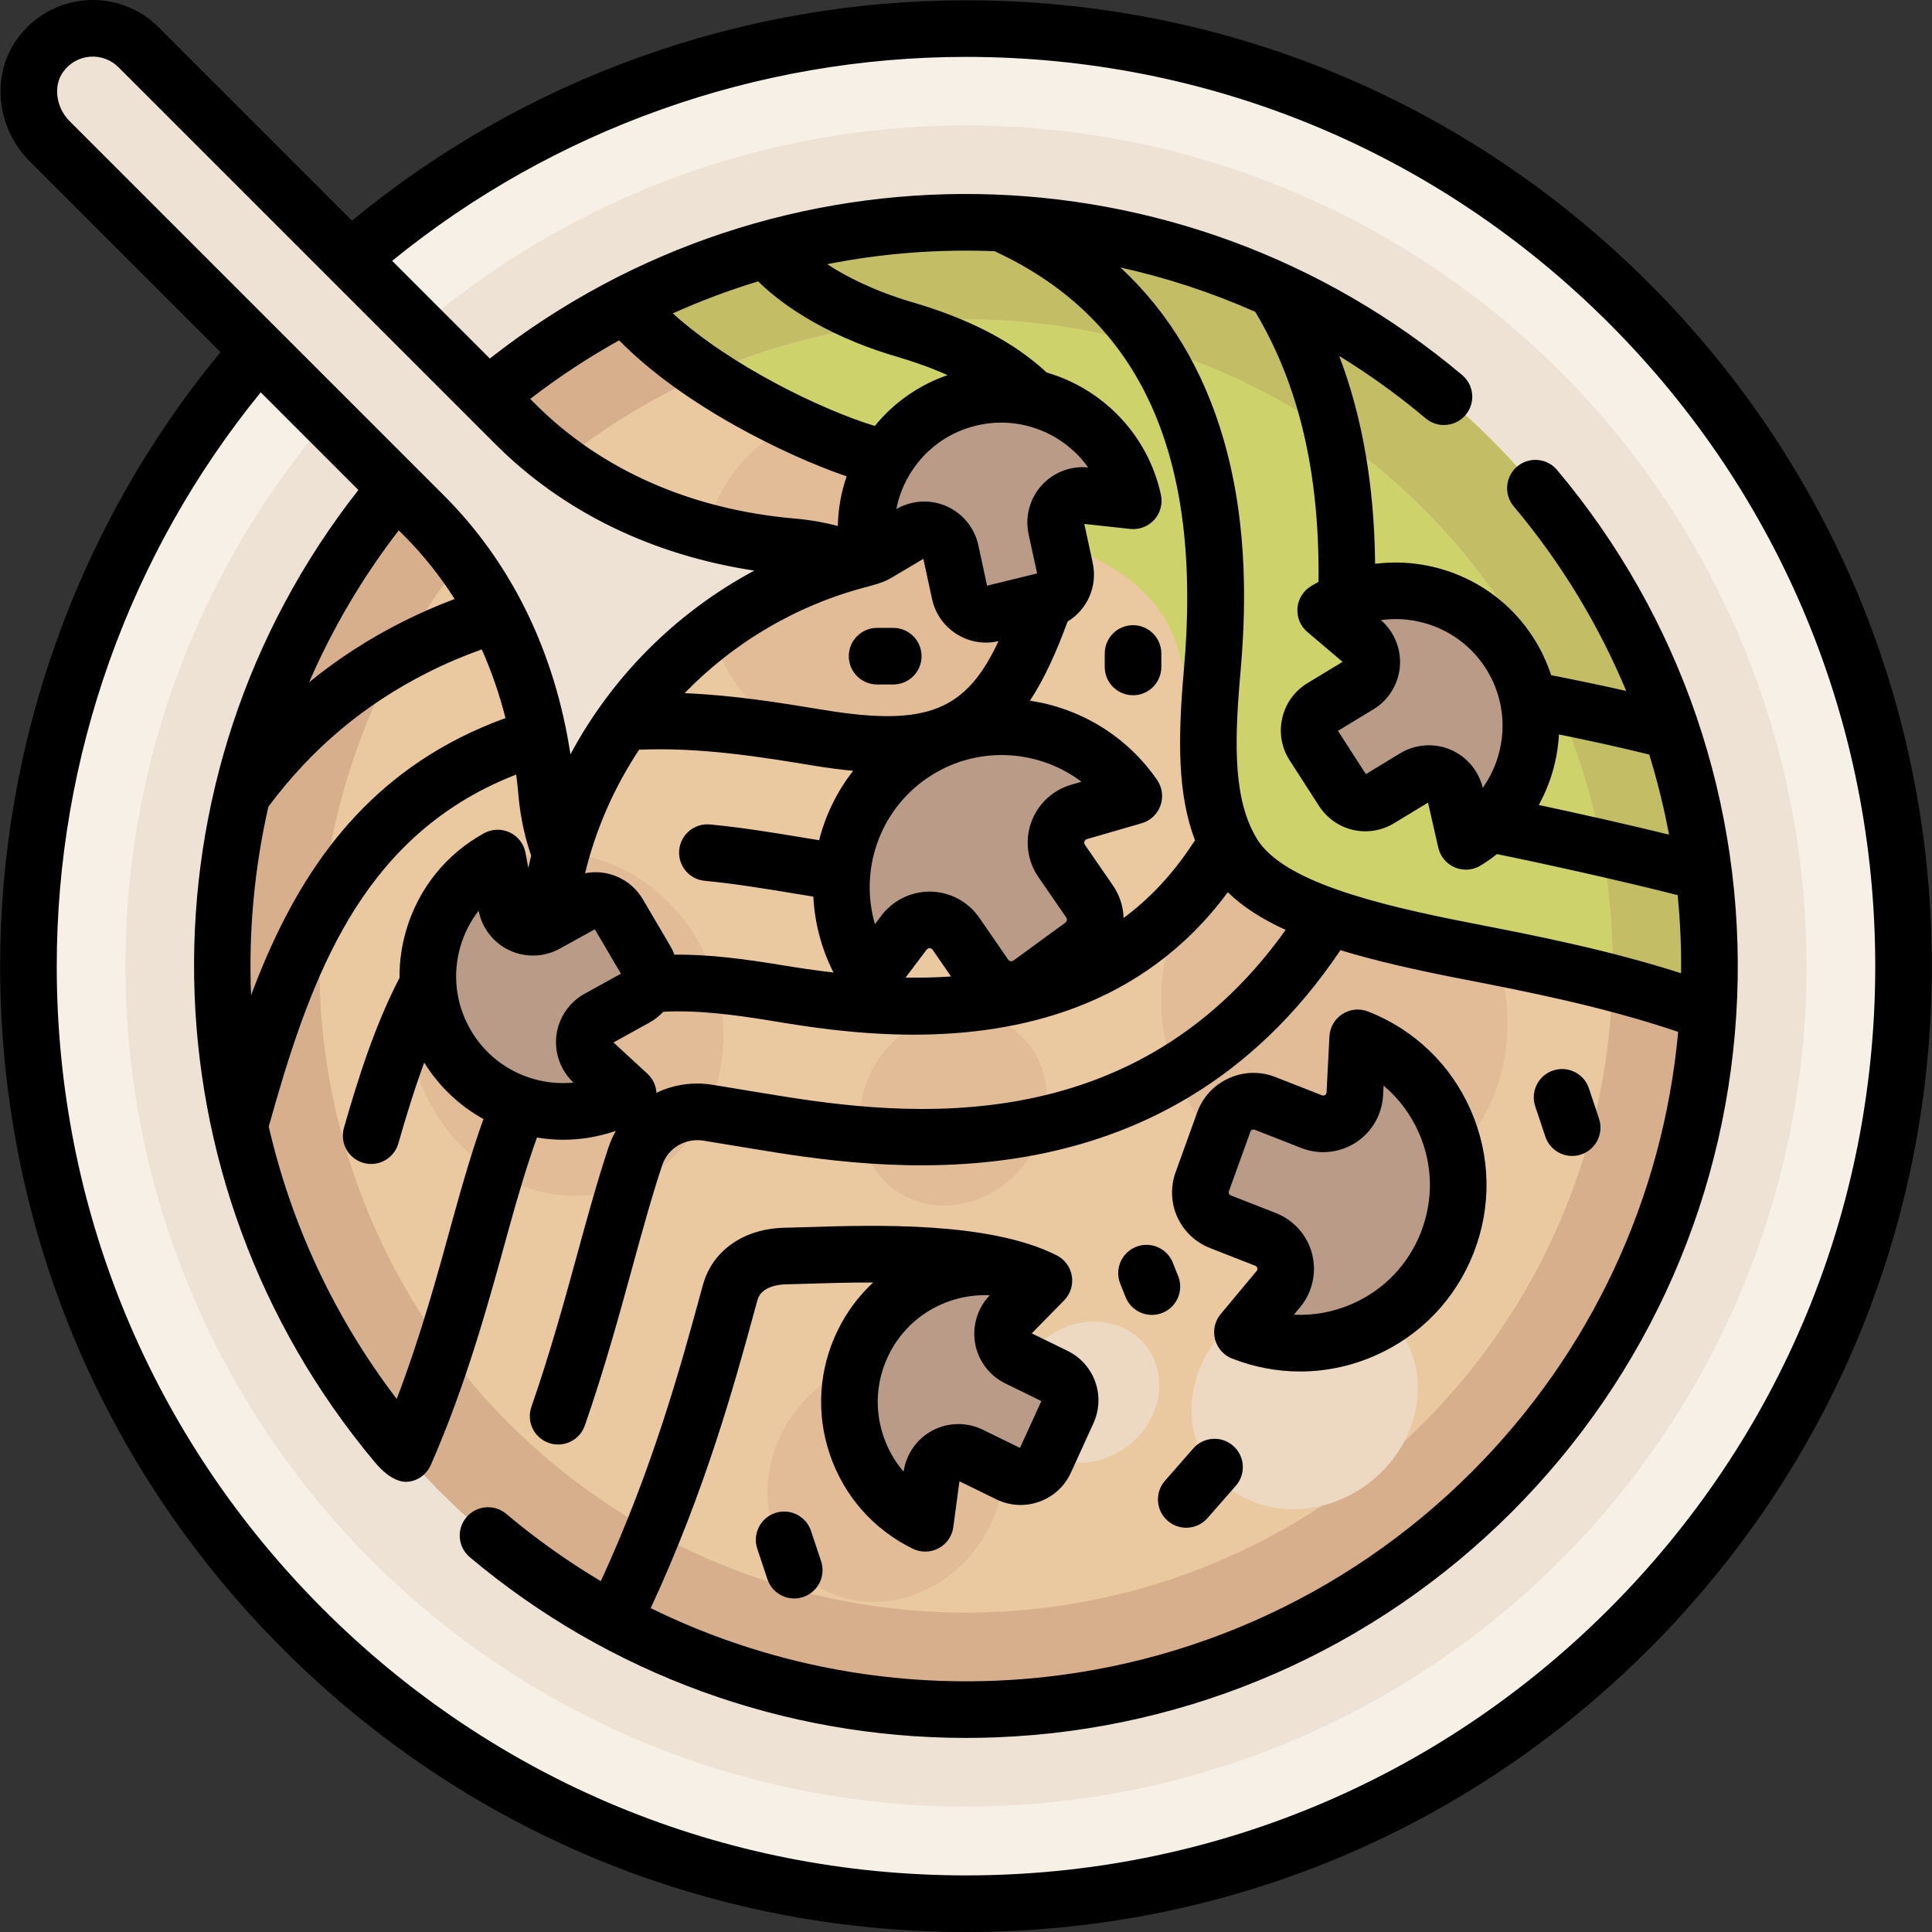 <?xml version="1.0" encoding="iso-8859-1"?>
<!-- Generator: Adobe Illustrator 19.0.0, SVG Export Plug-In . SVG Version: 6.00 Build 0)  -->
<svg version="1.1" id="Capa_1" xmlns="http://www.w3.org/2000/svg" xmlns:xlink="http://www.w3.org/1999/xlink" x="0px" y="0px"
	 viewBox="0 0 512 512" style="enable-background:new 0 0 512 512;" xml:space="preserve">
<rect x="0" y="0" width="512" height="512" fill="#333333" stroke="none"/>
<circle style="fill:#F7F0E6;" cx="255.999" cy="256" r="248.46"/>
<circle style="fill:#EEE2D4;" cx="255.999" cy="256" r="222.76"/>
<circle style="fill:#D7AF8C;" cx="255.999" cy="256" r="197.06"/>
<path style="fill:#C3BE66;" d="M453.055,256c0-108.831-88.225-197.056-197.056-197.056c-33.301,0-64.652,8.293-92.157,22.876
	c12.975,17.334,47.019,45.88,92.157,57.917c49.264,13.137,56.49,11.166,58.46,38.754c1.971,27.588-5.784,55.212,22.725,62.091
	c16.051,3.873,69.075,16.601,115.051,32.962C452.747,267.76,453.055,261.917,453.055,256z"/>
<circle style="fill:#EBC9A0;" cx="255.999" cy="256" r="171.35"/>
<g>
	
		<ellipse transform="matrix(-0.329 -0.944 0.944 -0.329 217.119 689.769)" style="fill:#E1BC96;" cx="353.51" cy="267.782" rx="50.34" ry="45.34"/>
	
		<ellipse transform="matrix(-0.329 -0.944 0.944 -0.329 -57.047 502.185)" style="fill:#E1BC96;" cx="149.813" cy="271.351" rx="45.92" ry="41.36"/>
	
		<ellipse transform="matrix(-0.329 -0.944 0.944 -0.329 156.301 420.967)" style="fill:#E1BC96;" cx="227.644" cy="154.978" rx="45.92" ry="41.36"/>
	
		<ellipse transform="matrix(0.593 -0.805 0.805 0.593 -220.383 348.531)" style="fill:#E1BC96;" cx="234.728" cy="392.365" rx="33.402" ry="30.08"/>
	
		<ellipse transform="matrix(0.593 -0.805 0.805 0.593 -133.874 323.044)" style="fill:#E1BC96;" cx="252.759" cy="294.008" rx="26.479" ry="23.85"/>
</g>
<g>
	
		<ellipse transform="matrix(0.798 -0.602 0.602 0.798 -153.562 283.168)" style="fill:#EDD9C2;" cx="345.955" cy="370.835" rx="31.071" ry="27.983"/>
	
		<ellipse transform="matrix(0.798 -0.602 0.602 0.798 -164.089 247.986)" style="fill:#EDD9C2;" cx="288.169" cy="368.959" rx="19.934" ry="17.955"/>
</g>
<path style="fill:#CED26A;" d="M255.999,84.647c-25.22,0-49.088,5.585-70.65,15.369c17.64,13.891,41.966,27.98,70.65,35.629
	c50.998,13.599,57.293,27.129,59.333,55.688s0.333,39.333,24.709,48.706c12.423,4.777,49.092,11.816,86.929,23.502
	c0.11-2.519,0.38-4.996,0.38-7.542C427.352,161.364,350.635,84.647,255.999,84.647z"/>
<g>
	<path style="fill:#B99B88;" d="M241.342,200.1c19.329-13.329,45.803-8.465,59.132,10.863l-14.495,4.199
		c-5.574,1.615-7.928,8.216-4.634,12.993l7.395,10.723c2.616,3.793,1.734,8.979-1.987,11.695l-13.741,10.028
		c-3.865,2.821-9.296,1.898-12.012-2.041l-7.653-11.098c-3.295-4.778-10.302-4.923-13.792-0.287l-9.076,12.056
		C217.149,239.903,222.013,213.429,241.342,200.1z"/>
	<path style="fill:#B99B88;" d="M228.759,355.812c8.683-17.764,30.123-25.126,47.887-16.444l-8.905,9.067
		c-3.425,3.487-2.427,9.304,1.964,11.45l9.855,4.817c3.486,1.704,4.98,5.874,3.371,9.404l-5.944,13.034
		c-1.672,3.666-6.039,5.231-9.659,3.462l-10.199-4.985c-4.391-2.146-9.594,0.64-10.241,5.484l-1.684,12.597
		C227.438,395.016,220.076,373.576,228.759,355.812z"/>
	<path style="fill:#B99B88;" d="M383.537,329.319c-8.437,21.543-32.74,32.167-54.283,23.73l9.523-11.421
		c3.662-4.392,1.945-11.081-3.379-13.167l-11.951-4.681c-4.227-1.656-6.367-6.377-4.825-10.647l5.693-15.766
		c1.601-4.435,6.545-6.675,10.935-4.956l12.369,4.844c5.325,2.085,11.128-1.659,11.422-7.37l0.766-14.85
		C381.349,283.473,391.974,307.777,383.537,329.319z"/>
	<path style="fill:#B99B88;" d="M117.85,276.03c-9.556-17.31-3.271-39.09,14.039-48.646l2.309,12.497
		c0.888,4.806,6.223,7.33,10.502,4.968l9.603-5.302c3.397-1.875,7.669-0.704,9.634,2.641l7.257,12.352
		c2.041,3.474,0.815,7.948-2.713,9.896l-9.939,5.487c-4.279,2.362-4.986,8.222-1.392,11.534l9.345,8.612
		C149.186,299.625,127.406,293.34,117.85,276.03z"/>
	<path style="fill:#B99B88;" d="M257.744,105.317c19.323-4.192,38.386,8.075,42.578,27.398l-12.634-1.372
		c-4.859-0.527-8.806,3.86-7.77,8.636l2.325,10.72c0.823,3.792-1.525,7.549-5.293,8.472l-13.914,3.411
		c-3.914,0.959-7.848-1.499-8.702-5.437l-2.407-11.095c-1.036-4.776-6.447-7.134-10.65-4.64l-10.93,6.484
		C226.154,128.572,238.421,109.509,257.744,105.317z"/>
	<path style="fill:#B99B88;" d="M400.497,173.781c10.261,16.902,4.877,38.922-12.025,49.183l-2.821-12.392
		c-1.085-4.765-6.52-7.067-10.697-4.531l-9.377,5.692c-3.317,2.013-7.633,1.019-9.735-2.243l-7.759-12.043
		c-2.182-3.387-1.141-7.908,2.303-9.999l9.704-5.891c4.178-2.536,4.643-8.42,0.916-11.581l-9.692-8.22
		C368.216,151.495,390.236,156.879,400.497,173.781z"/>
</g>
<path style="fill:#EEE2D4;" d="M147.567,208.887c0.478,2.009,1.187,5.062,4.032,8.19c11.411-30.537,35.779-54.663,66.475-65.746
	c-2.384-1.851-5.339-2.925-9.339-3.611c-2.053-0.352-4.034-0.838-6.02-1.074c-22.298-2.65-43.408-11.418-59.286-27.296
	L36.635,12.558c-7.352-7.362-19.755-6.627-26.099,2.204c-4.984,6.936-3.498,16.659,2.541,22.699l106.12,106.119
	c15.878,15.878,24.646,36.988,27.296,59.286C146.729,204.853,147.085,206.861,147.567,208.887z"/>
<path d="M436.991,75.046c-48.344-48.345-112.622-74.97-180.992-74.97c-59.432,0-117.011,20.702-162.734,58.391L42.018,7.22
	c-5.117-5.123-12.199-7.723-19.421-7.139C15.376,0.666,8.789,4.409,4.521,10.349c-6.923,9.637-5.492,23.557,3.33,32.378
	l50.577,50.577c-37.697,45.733-58.39,103.268-58.39,162.735c0,68.37,26.625,132.648,74.97,180.992
	C123.352,485.376,187.629,512,255.999,512s132.647-26.625,180.992-74.97c48.345-48.344,74.97-112.622,74.97-180.992
	S485.336,123.39,436.991,75.046z M16.704,19.1c1.718-2.391,4.241-3.836,7.105-4.068c2.822-0.228,5.597,0.787,7.599,2.792
	l99.892,99.892c17.916,17.916,41.49,29.379,68.59,33.501c-20.669,11.073-37.654,28.044-48.717,48.684
	c-4.126-27.088-15.587-50.652-33.497-68.561L18.457,32.12C14.833,28.495,14.063,22.777,16.704,19.1z M332.66,82.64
	c11.596,19.378,17.088,42.834,16.76,71.564c-0.672,0.361-1.339,0.74-1.999,1.141c-2.061,1.251-3.395,3.417-3.584,5.82
	c-0.19,2.404,0.787,4.752,2.625,6.311l9.333,7.916l-9.301,5.647c-3.412,2.071-5.783,5.353-6.679,9.241s-0.199,7.877,1.962,11.231
	l7.759,12.043c4.335,6.728,13.089,8.746,19.932,4.591l8.974-5.448l2.716,11.932c0.535,2.351,2.168,4.301,4.388,5.241
	c0.938,0.397,1.933,0.594,2.925,0.594c1.354,0,2.703-0.367,3.893-1.089c1.524-0.925,2.97-1.943,4.35-3.028
	c12.087,2.448,33.567,7.209,47.885,10.872c0.679,6.845,0.979,13.755,0.911,20.701c-19.485-6.236-38.594-9.967-55.675-13.294
	c-25.464-4.962-49.966-11.108-56.769-22.375c-5.981-9.913-6.112-23.957-4.384-43.402c1.374-15.466,2.413-38.756-4.406-62.349
	c-5.317-18.397-14.477-33.645-27.34-45.607C309.121,73.589,321.09,77.51,332.66,82.64z M365.949,164.335
	c10.859-1.512,22.097,3.388,28.137,13.338c6.041,9.95,5.203,22.183-1.149,31.118c-1.07-4.531-4.259-8.311-8.549-10.128
	c-1.828-0.774-3.772-1.157-5.711-1.157c-2.651,0-5.294,0.716-7.614,2.124l-9.094,5.521l-7.391-11.471l9.406-5.711
	c4.017-2.439,6.637-6.692,7.007-11.376C371.356,171.947,369.474,167.375,365.949,164.335z M411.956,202.644
	c0.649-2.655,1.036-5.333,1.182-8.004c7.303,1.475,15.324,3.199,23.929,5.323c2.151,6.954,3.9,14.038,5.239,21.219
	c-10.976-2.689-24.124-5.644-34.519-7.854C409.618,210.006,411.031,206.427,411.956,202.644z M173.968,289.609
	c-0.118-1.914-0.954-3.733-2.39-5.056l-8.999-8.293l9.525-5.259c1.388-0.766,2.611-1.737,3.658-2.861
	c8.995-0.556,19.637,0.891,28.977,2.432c8.522,1.406,21.974,3.626,37.369,3.626c27.251,0,60.562-6.984,83.27-37.753
	c3.963,3.876,9.098,7.14,15.333,9.986c-42.111,59.152-107.236,48.412-139.11,43.152l-12.685-2.09
	C183.637,286.625,178.458,287.451,173.968,289.609z M151.995,286.904c-3.534,0.35-7.137,0.028-10.65-0.986
	c-7.263-2.096-13.275-6.895-16.929-13.513c-3.654-6.618-4.512-14.263-2.416-21.526c1.014-3.514,2.661-6.735,4.84-9.538
	c0.878,4.579,3.911,8.496,8.129,10.491c4.248,2.01,9.24,1.854,13.355-0.418l9.313-5.142l6.913,11.766l-9.633,5.318
	c-4.114,2.271-6.906,6.413-7.469,11.079C146.889,279.068,148.588,283.722,151.995,286.904z M105.13,370.741
	c-16.704-21.898-28.008-46.557-33.913-72.194c10.419-37.249,22.71-72.106,57.537-89.712c2.614-1.321,5.307-2.507,8.044-3.576
	c0.228,1.781,0.426,3.575,0.583,5.389c0.186,2.141,0.476,4.312,0.861,6.453c0.587,3.263,1.438,6.513,2.524,9.667
	c-0.272,1.074-0.524,2.155-0.767,3.24l-0.737-3.987c-0.438-2.371-1.989-4.386-4.168-5.417c-2.18-1.031-4.721-0.952-6.832,0.214
	c-10.125,5.59-17.468,14.789-20.675,25.902c-1.184,4.1-1.747,8.28-1.712,12.431c-6.448,12.398-10.903,26.387-14.731,39.743
	c-1.142,3.982,1.161,8.135,5.143,9.276c0.69,0.198,1.386,0.292,2.07,0.292c3.261,0,6.262-2.144,7.206-5.435
	c1.963-6.849,4.206-14.242,6.859-21.431c3.918,6.315,9.306,11.418,15.695,14.961c-2.52,7.038-5.057,15.313-8.015,26.111
	C116.013,337.599,111.48,354.149,105.13,370.741z M107.069,141.946c5.078,5.078,9.547,10.706,13.417,16.793
	c-4.757,1.788-9.435,3.838-13.959,6.125c-8.958,4.529-17.121,9.824-24.601,15.943c6.112-14.114,14.028-27.645,23.747-40.257
	L107.069,141.946z M259.334,112.647c11.376-2.468,22.667,2.311,29.044,11.228c-4.637-0.464-9.245,1.318-12.361,4.781
	c-3.143,3.494-4.425,8.321-3.429,12.914l2.256,10.397l-13.254,3.249l-2.333-10.754c-0.997-4.592-4.163-8.455-8.471-10.332
	c-1.867-0.813-3.861-1.216-5.851-1.216c-2.569,0-5.13,0.672-7.399,1.997c0.677-3.486,2.019-6.845,3.999-9.921
	C245.625,118.633,251.946,114.249,259.334,112.647z M283.892,207.958c-4.927,1.427-8.897,5.164-10.62,9.996
	c-1.723,4.831-1.013,10.237,1.899,14.459l7.395,10.723c0.311,0.451,0.208,1.056-0.234,1.379l-13.741,10.028
	c-0.227,0.165-0.481,0.226-0.759,0.178c-0.277-0.047-0.498-0.188-0.657-0.419l-7.653-11.097c-2.912-4.223-7.712-6.808-12.84-6.915
	c-0.11-0.002-0.221-0.003-0.331-0.003c-5.008,0-9.768,2.368-12.787,6.378l-1.697,2.253c-4.108-14.096,1-29.864,13.733-38.644
	c12.733-8.781,29.287-7.95,41.002,0.899L283.892,207.958z M252.037,258.775c-4.005,0.277-8.031,0.364-12.049,0.295l5.558-7.383
	c0.205-0.272,0.486-0.407,0.822-0.399c0.34,0.007,0.611,0.153,0.804,0.433L252.037,258.775z M230.259,155.383
	c3.781-1.049,4.698-1.508,6.256-2.427l8.182-4.853l2.307,10.634c0.846,3.899,3.175,7.211,6.559,9.326
	c2.363,1.476,5.024,2.234,7.735,2.234c1.105,0,2.218-0.137,3.322-0.392c-8.546,18.282-18.77,22.78-46.28,18.241
	c-11.304-1.866-23.717-3.907-36.916-4.447C194.554,170.163,211.35,160.2,230.259,155.383z M169.372,198.68
	c16.435-0.69,32.391,1.932,46.526,4.265c3.603,0.594,6.993,1.034,10.193,1.324c-4.301,5.501-7.327,11.787-9.02,18.396
	c-1.432-0.233-2.867-0.469-4.307-0.706c-8.006-1.321-16.284-2.687-24.601-3.468c-4.12-0.388-7.781,2.641-8.169,6.765
	c-0.387,4.124,2.642,7.781,6.766,8.169c7.795,0.733,15.811,2.055,23.562,3.334c1.748,0.289,3.49,0.575,5.226,0.855
	c0.335,6.865,2.091,13.719,5.34,20.111c-4.664-0.545-9.249-1.218-13.706-1.953c-9.356-1.544-19.162-2.896-28.454-2.771
	c-0.293-0.773-0.64-1.532-1.068-2.26l-7.257-12.352c-3.239-5.513-9.419-8.126-15.347-6.987
	C157.932,219.568,162.839,208.537,169.372,198.68z M71.134,213.752c0.042-0.053,0.089-0.1,0.13-0.154
	c11.401-15.251,25.149-26.813,42.031-35.347c4.643-2.347,9.472-4.398,14.375-6.151c2.573,5.763,4.676,11.842,6.291,18.197
	c-4.09,1.477-8.103,3.195-11.974,5.152c-29.577,14.953-45.01,40.383-55.448,68.298C65.853,246.998,67.382,230.178,71.134,213.752z
	 M263.627,66.575c0.145,0.08,0.288,0.162,0.439,0.233c38.447,17.989,54.696,54.203,49.675,110.712
	c-1.651,18.58-1.656,33.151,2.967,45.224c-0.21,0.246-0.412,0.502-0.594,0.781c-5.374,8.246-11.574,14.72-18.352,19.753
	c-0.085-2.989-1.012-5.993-2.849-8.658l-7.395-10.723c-0.193-0.28-0.233-0.585-0.119-0.905c0.114-0.321,0.338-0.531,0.666-0.626
	l14.495-4.199c2.315-0.671,4.167-2.414,4.978-4.685c0.81-2.271,0.479-4.792-0.89-6.777c-8.149-11.817-20.514-19.024-33.698-21.022
	c3.778-5.74,6.949-12.746,9.974-20.968c5.196-3.162,8.013-9.315,6.648-15.606l-2.226-10.259l12.166,1.321
	c2.398,0.258,4.772-0.648,6.385-2.44c1.612-1.792,2.265-4.25,1.754-6.606c-3.484-16.06-15.515-28.107-30.284-32.408
	c-8.66-8.04-20.283-14.131-35.525-18.603c-10.219-2.999-17.61-6.822-22.644-10.105C233.847,67.117,248.765,65.972,263.627,66.575z
	 M200.919,74.565c4.445,4.411,15.798,13.809,36.699,19.942c4.97,1.458,9.454,3.09,13.486,4.908
	c-7.578,2.62-14.21,7.252-19.28,13.471c-13.876-4.231-38.009-15.802-53.528-29.837C185.688,79.722,193.246,76.893,200.919,74.565z
	 M164.085,90.188c16.808,17.203,44.211,30.562,60.283,36.048c-1.466,4.242-2.249,8.674-2.334,13.162
	c-1.647-0.432-3.305-0.815-4.972-1.116c-2.139-0.385-4.31-0.675-6.453-0.861c-27.509-2.393-51.266-12.875-68.703-30.312
	l-1.396-1.396C148.063,99.892,155.944,94.715,164.085,90.188z M426.385,426.424C380.873,471.936,320.362,497,255.999,497
	s-124.874-25.064-170.386-70.576S15.037,320.401,15.037,256.038c0-55.498,19.152-109.203,54.055-152.07l25.885,25.886
	c-59.622,75.872-57.9,183.336,4.384,257.677c3.429,4.093,6.263,5.093,7.949,5.157c2.883,0.109,5.637-1.675,6.871-4.487
	c9.368-21.336,15.223-42.712,20.388-61.571c2.879-10.509,5.321-18.475,7.727-25.173c2.315,0.378,4.64,0.589,6.958,0.589
	c4.739,0,9.441-0.802,13.953-2.356c-0.771,1.365-1.43,2.816-1.944,4.355c-2.946,8.82-5.808,19.276-8.109,27.679
	c-3.409,12.445-7.272,26.55-12.334,41.125c-1.359,3.913,0.711,8.187,4.625,9.546c0.814,0.283,1.645,0.417,2.461,0.417
	c3.104,0,6.008-1.943,7.084-5.041c5.227-15.05,9.161-29.413,12.633-42.087c2.251-8.224,5.053-18.458,7.868-26.887
	c1.525-4.566,6.148-7.3,10.987-6.504l12.683,2.089c32.766,5.407,108.697,17.931,156.067-52.571c9.143,2.796,19.757,5.2,31.739,7.535
	c17.784,3.465,37.826,7.377,57.765,14.104c-4.021,44.045-23.225,85.15-54.696,116.622c-33.765,33.765-78.617,53.418-126.294,55.339
	c-31.919,1.284-63.214-5.43-91.299-19.239c14.513-31.212,22.328-59.814,27.563-78.984l0.726-2.655
	c1.027-3.753,6.029-4.142,7.538-4.171c1.786-0.035,3.858-0.1,6.156-0.171c4.691-0.146,10.605-0.33,16.968-0.317
	c-3.77,3.509-6.978,7.744-9.372,12.641c-5.079,10.391-5.807,22.139-2.051,33.078c3.756,10.939,11.548,19.761,21.939,24.84
	c1.041,0.508,2.167,0.762,3.293,0.762c1.218,0,2.436-0.297,3.541-0.888c2.125-1.138,3.574-3.229,3.894-5.618l1.621-12.129
	l9.776,4.778c3.585,1.752,7.627,1.976,11.384,0.63c3.756-1.346,6.737-4.087,8.392-7.718l5.944-13.034
	c3.321-7.282,0.29-15.74-6.901-19.254l-9.432-4.61l8.575-8.73c1.689-1.72,2.449-4.147,2.042-6.523
	c-0.402-2.344-1.895-4.353-4.015-5.423l0.002-0.005c-0.022-0.011-0.045-0.021-0.066-0.032c-0.007-0.003-0.013-0.008-0.02-0.011
	c-0.029-0.014-0.058-0.026-0.087-0.04c-17.816-8.889-47.897-7.951-65.896-7.389c-2.232,0.07-4.246,0.133-5.981,0.167
	c-10.883,0.214-19.203,6.041-21.711,15.207l-0.729,2.664c-5.052,18.501-12.573,46.025-26.312,75.781
	c-8.767-5.216-17.15-11.167-25.062-17.823c-3.169-2.666-7.9-2.258-10.567,0.911s-2.259,7.901,0.911,10.567
	c36.908,31.049,83.319,47.894,131.501,47.894c2.774,0,5.555-0.056,8.339-0.168c51.454-2.073,99.859-23.282,136.297-59.72
	s57.647-84.843,59.721-136.297c2.061-51.144-14.889-100.807-47.726-139.84c-2.666-3.169-7.398-3.578-10.567-0.911
	c-3.17,2.667-3.578,7.398-0.911,10.567c12.483,14.838,22.482,31.337,29.809,48.907c-7.151-1.618-13.812-2.979-19.902-4.176
	c-1.026-3.126-2.407-6.16-4.157-9.043c-9.138-15.051-26.05-22.539-42.486-20.47c-0.221-20.663-3.364-38.891-9.517-55.081
	c7.944,4.878,15.615,10.386,22.931,16.541c1.406,1.183,3.12,1.761,4.824,1.761c2.137,0,4.26-0.909,5.743-2.672
	c2.667-3.17,2.259-7.901-0.911-10.567c-74.215-62.435-181.807-64.006-257.678-4.383l-25.889-25.89
	c42.857-34.894,96.606-54.049,152.072-54.049c64.363,0,124.874,25.064,170.386,70.576s70.576,106.022,70.576,170.386
	S471.897,380.912,426.385,426.424z M235.497,359.105c5.112-10.458,15.848-16.362,26.809-15.84
	c-3.234,3.348-4.694,8.073-3.906,12.665c0.794,4.632,3.79,8.629,8.012,10.692l9.558,4.672l-5.663,12.416l-9.886-4.832
	c-4.223-2.063-9.217-1.971-13.358,0.248c-4.114,2.203-6.948,6.266-7.597,10.884c-2.316-2.691-4.121-5.826-5.309-9.285
	C231.701,373.575,232.177,365.897,235.497,359.105z"/>
<path d="M320.711,330.765l11.951,4.68c0.104,0.041,0.419,0.164,0.53,0.599c0.112,0.435-0.105,0.695-0.176,0.781l-9.523,11.421
	c-1.544,1.852-2.104,4.333-1.504,6.667c0.6,2.335,2.285,4.24,4.53,5.119c5.84,2.287,11.936,3.428,18.024,3.428
	c6.719,0,13.429-1.39,19.771-4.162c12.088-5.285,21.396-14.96,26.206-27.245l0,0c4.811-12.284,4.55-25.707-0.734-37.795
	c-5.285-12.088-14.96-21.395-27.245-26.206c-2.245-0.879-4.775-0.625-6.801,0.682c-2.025,1.307-3.299,3.508-3.424,5.916
	l-0.766,14.85c-0.005,0.111-0.023,0.449-0.401,0.693c-0.377,0.244-0.692,0.12-0.796,0.08l-12.369-4.844
	c-4.024-1.576-8.408-1.461-12.345,0.323c-3.936,1.784-6.912,5.005-8.379,9.07l-5.693,15.766
	C308.623,318.741,312.64,327.604,320.711,330.765z M325.676,315.682l5.693-15.766c0.083-0.231,0.239-0.4,0.463-0.501
	c0.223-0.101,0.454-0.108,0.683-0.018l12.368,4.844c4.739,1.856,10.122,1.317,14.399-1.443c4.277-2.759,6.987-7.441,7.249-12.524
	l0.133-2.575c4.01,3.363,7.22,7.634,9.378,12.57c3.68,8.417,3.861,17.763,0.511,26.317l0,0c-3.35,8.553-9.83,15.291-18.248,18.97
	c-4.937,2.158-10.195,3.111-15.42,2.858l1.651-1.981c3.26-3.909,4.45-9.186,3.185-14.116s-4.85-8.981-9.59-10.838l-11.951-4.68
	C325.735,316.623,325.513,316.133,325.676,315.682z"/>
<path d="M326.802,383.154c-3.117-2.728-7.855-2.412-10.583,0.706l-7.497,8.568c-2.728,3.117-2.412,7.855,0.706,10.583
	c1.423,1.245,3.183,1.856,4.936,1.856c2.087,0,4.165-0.867,5.647-2.561l7.497-8.568C330.235,390.62,329.919,385.882,326.802,383.154
	z"/>
<path d="M409.527,301.21c1.048,3.143,3.974,5.13,7.114,5.13c0.786,0,1.586-0.125,2.373-0.387c3.93-1.31,6.053-5.557,4.744-9.487
	l-2.677-8.032c-1.311-3.93-5.558-6.053-9.487-4.744c-3.93,1.31-6.053,5.557-4.744,9.487L409.527,301.21z"/>
<path d="M214.921,405.704c-1.31-3.93-5.558-6.053-9.487-4.744c-3.93,1.31-6.053,5.557-4.744,9.487l2.677,8.032
	c1.048,3.143,3.974,5.13,7.114,5.13c0.786,0,1.586-0.125,2.373-0.387c3.93-1.31,6.053-5.557,4.744-9.487L214.921,405.704z"/>
<path d="M298.3,343.749c1.173,2.932,3.989,4.716,6.966,4.716c0.927,0,1.87-0.173,2.784-0.539c3.846-1.539,5.716-5.904,4.177-9.749
	l-1.428-3.57c-1.539-3.845-5.902-5.717-9.75-4.177c-3.846,1.539-5.716,5.904-4.177,9.749L298.3,343.749z"/>
<path d="M232.438,181.393h4.284c4.142,0,7.5-3.358,7.5-7.5s-3.358-7.5-7.5-7.5h-4.284c-4.142,0-7.5,3.358-7.5,7.5
	S228.296,181.393,232.438,181.393z"/>
<path d="M300.265,165.68c-4.142,0-7.5,3.358-7.5,7.5v3.57c0,4.142,3.358,7.5,7.5,7.5s7.5-3.358,7.5-7.5v-3.57
	C307.765,169.037,304.407,165.68,300.265,165.68z"/>
<g>
</g>
<g>
</g>
<g>
</g>
<g>
</g>
<g>
</g>
<g>
</g>
<g>
</g>
<g>
</g>
<g>
</g>
<g>
</g>
<g>
</g>
<g>
</g>
<g>
</g>
<g>
</g>
<g>
</g>
</svg>
